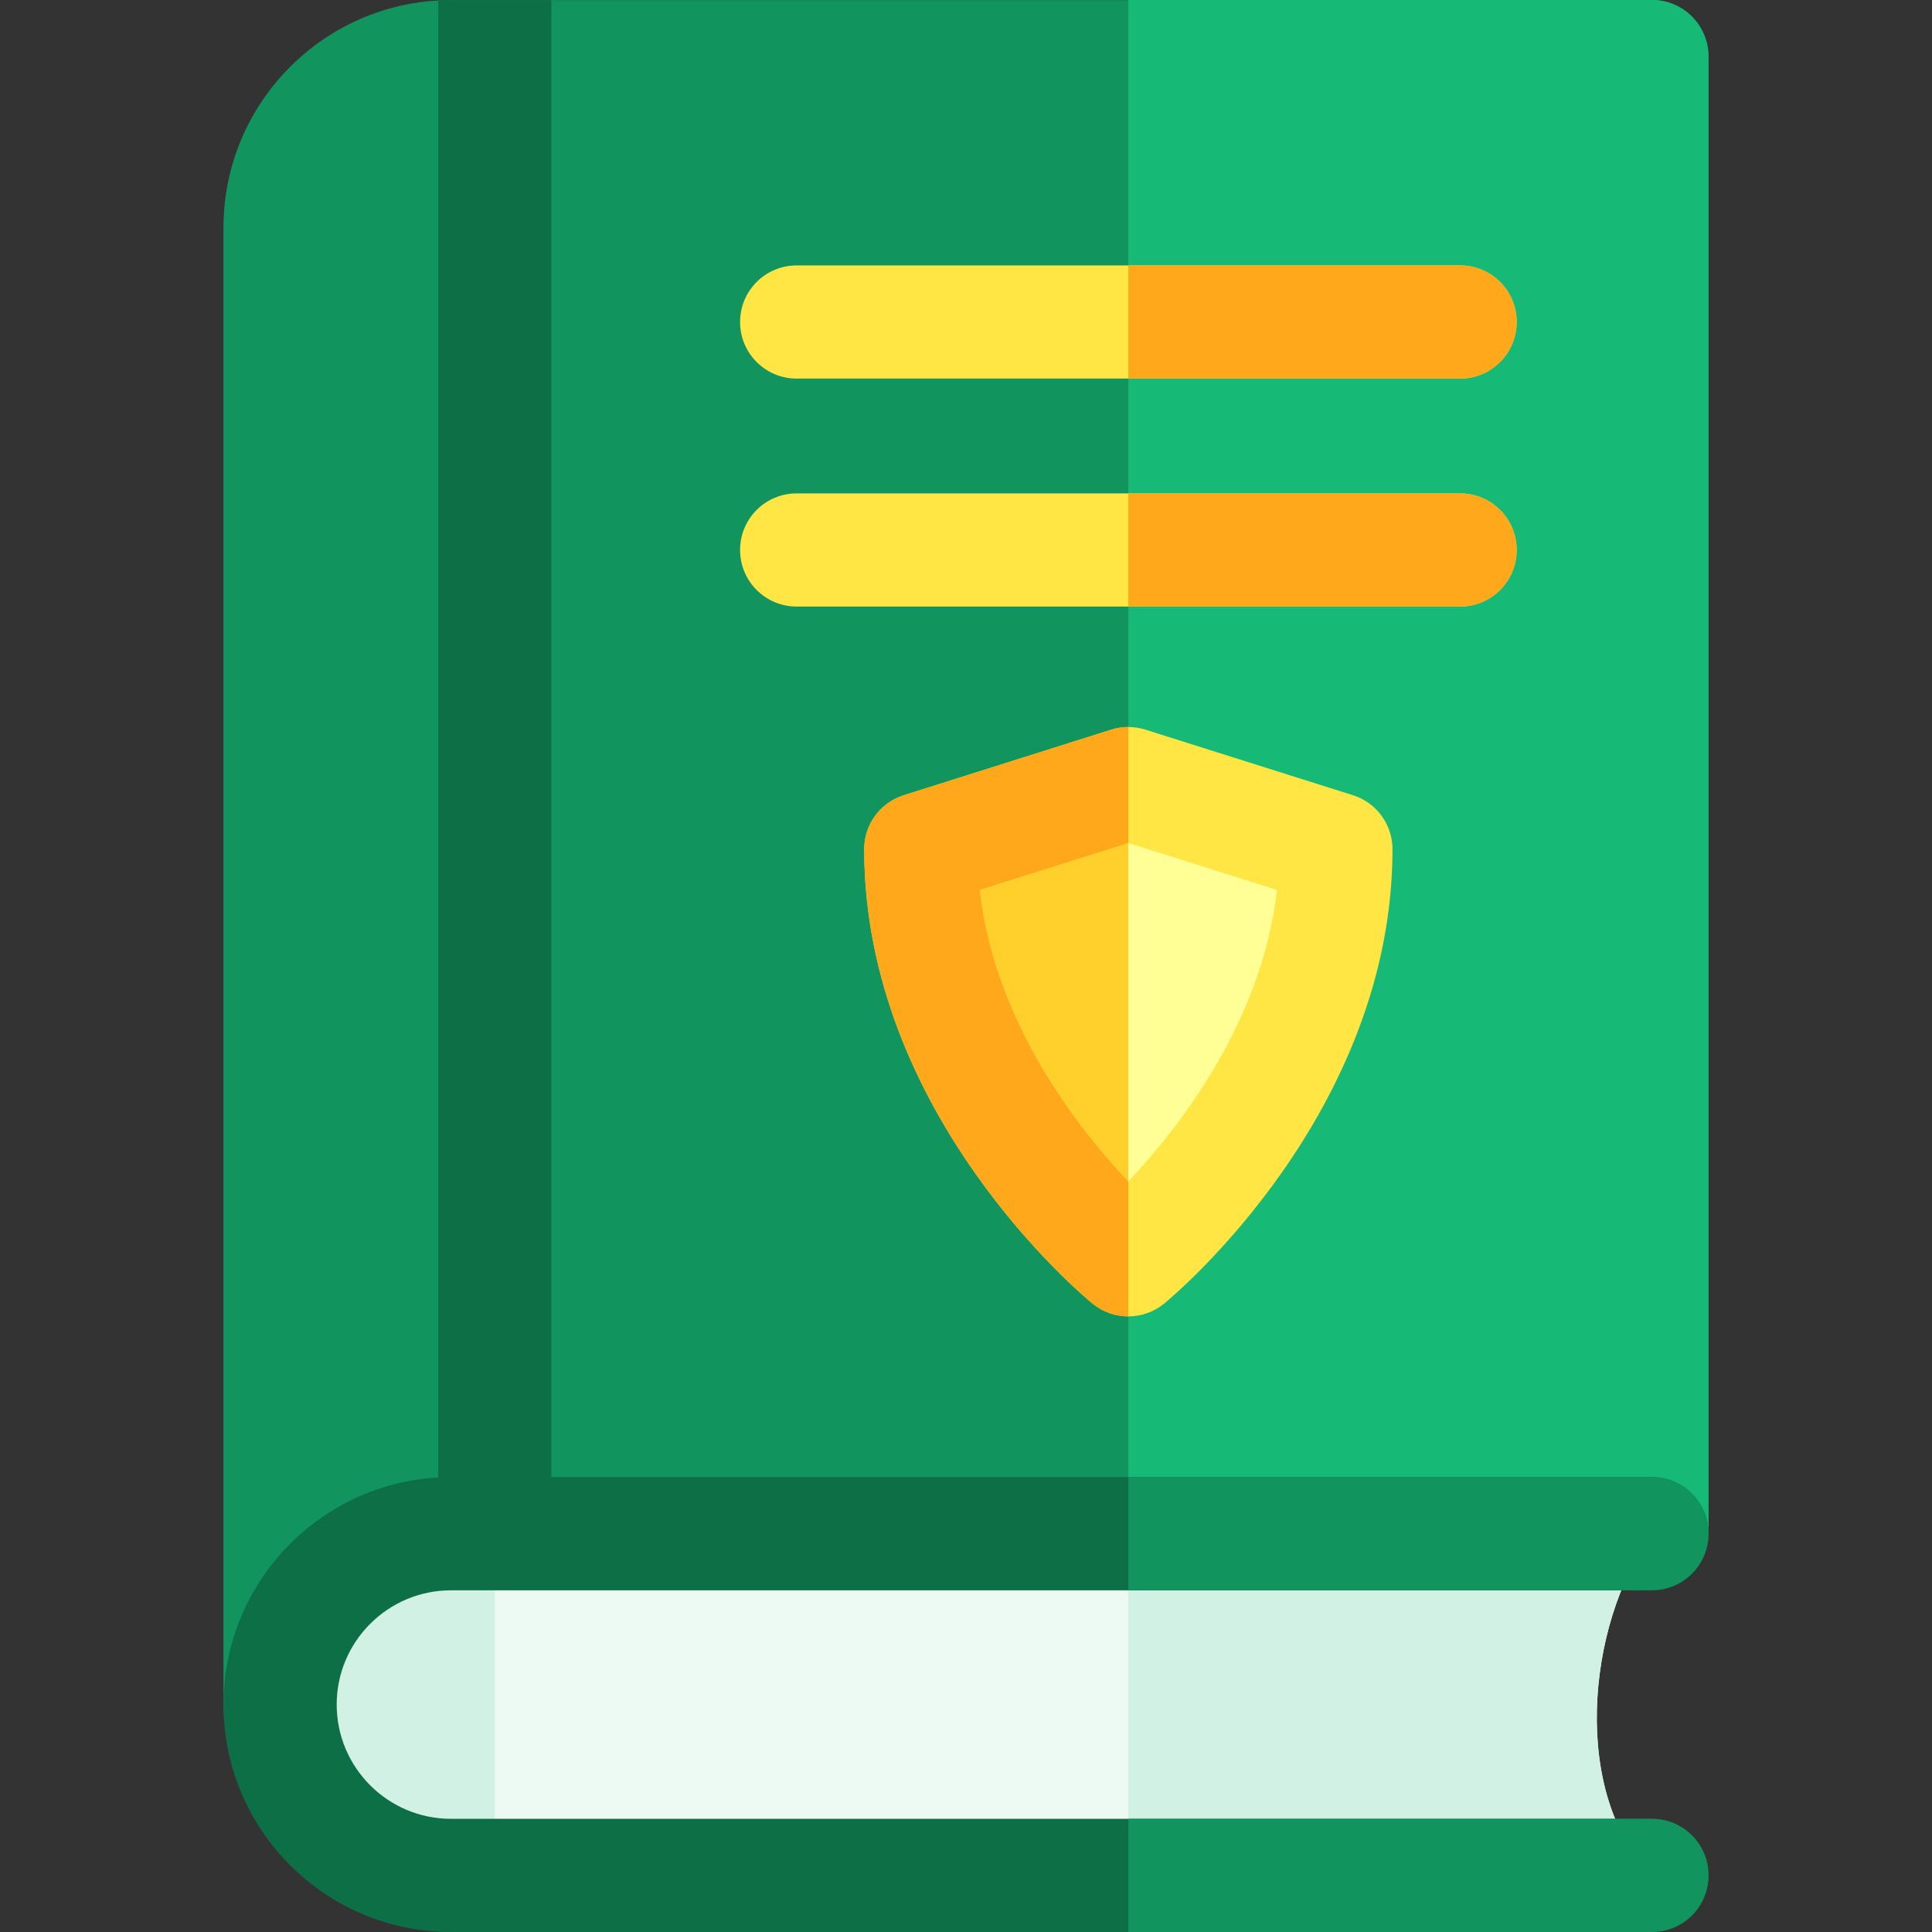 <svg width="48" height="48" viewBox="0 0 48 48" fill="none" xmlns="http://www.w3.org/2000/svg">
<rect x="0" y="0" width="48" height="48" fill="#333333" stroke="none"/>
<g clip-path="url(#clip0_1051_50524)">
<path d="M41.041 0.003H11.203C8.087 0.003 5.552 2.538 5.552 5.654V42.352C5.552 43.128 6.182 43.758 6.959 43.758C7.038 43.758 7.115 43.75 7.191 43.737C7.041 43.303 6.959 42.837 6.959 42.352C6.959 40.007 8.859 38.107 11.204 38.107H42.447V1.409C42.447 0.632 41.818 0.003 41.041 0.003Z" fill="#12945E"/>
<path d="M41.041 -0.003H28.034V38.102H42.448V1.404C42.447 0.627 41.818 -0.003 41.041 -0.003Z" fill="#16B975"/>
<path d="M10.887 0.012V39.531C10.991 39.52 11.096 39.513 11.203 39.513H13.699V0.003H11.203C11.097 0.003 10.992 0.006 10.887 0.012Z" fill="#0D6F46"/>
<path d="M41.041 38.104H11.204C8.859 38.104 6.959 40.005 6.959 42.349C6.959 44.693 8.859 46.594 11.204 46.594H41.041C39.057 44.609 39.381 40.413 41.041 38.104Z" fill="#EDFAF4"/>
<path d="M12.293 38.104H11.204C8.859 38.104 6.959 40.005 6.959 42.349C6.959 44.693 8.859 46.594 11.204 46.594H12.293V38.104Z" fill="#D0F1E3"/>
<path d="M28.034 38.104V46.594H41.041C39.057 44.609 39.381 40.413 41.041 38.104H28.034Z" fill="#D0F1E3"/>
<path d="M41.041 48H11.204C8.087 48 5.552 45.465 5.552 42.349C5.552 39.233 8.087 36.698 11.204 36.698H41.041C41.818 36.698 42.448 37.328 42.448 38.104C42.448 38.881 41.818 39.511 41.041 39.511H11.204C9.638 39.511 8.365 40.784 8.365 42.349C8.365 43.914 9.638 45.188 11.204 45.188H41.041C41.818 45.188 42.448 45.817 42.448 46.594C42.448 47.37 41.818 48 41.041 48Z" fill="#0D6F46"/>
<path d="M42.448 46.594C42.448 45.817 41.818 45.188 41.041 45.188H28.034V48H41.041C41.818 48 42.448 47.37 42.448 46.594Z" fill="#12945E"/>
<path d="M41.041 36.695H28.034V39.508H41.041C41.818 39.508 42.448 38.878 42.448 38.102C42.448 37.325 41.818 36.695 41.041 36.695Z" fill="#12945E"/>
<path d="M36.275 6.594H19.793C19.016 6.594 18.387 7.223 18.387 8C18.387 8.777 19.016 9.406 19.793 9.406H36.275C37.051 9.406 37.681 8.777 37.681 8C37.681 7.223 37.051 6.594 36.275 6.594Z" fill="#FFE645"/>
<path d="M36.275 9.406H28.034V6.594H36.275C37.051 6.594 37.681 7.223 37.681 8C37.681 8.777 37.051 9.406 36.275 9.406Z" fill="#FFA81C"/>
<path d="M36.275 12.258H19.793C19.016 12.258 18.387 12.887 18.387 13.664C18.387 14.441 19.016 15.07 19.793 15.07H36.275C37.051 15.07 37.681 14.441 37.681 13.664C37.681 12.887 37.051 12.258 36.275 12.258Z" fill="#FFE645"/>
<path d="M36.275 15.07H28.034V12.258H36.275C37.051 12.258 37.681 12.887 37.681 13.664C37.681 14.441 37.051 15.07 36.275 15.07Z" fill="#FFA81C"/>
<path d="M28.034 31.298C28.034 31.298 33.19 27.065 33.19 21.098L28.034 19.469L22.878 21.098C22.878 27.086 28.034 31.298 28.034 31.298Z" fill="#FFFF95"/>
<path d="M28.034 31.298C28.034 31.298 22.878 27.086 22.878 21.098L28.034 19.469V31.298Z" fill="#FFCF2C"/>
<path d="M28.034 32.705C28.35 32.705 28.667 32.598 28.926 32.385C29.158 32.195 34.596 27.655 34.596 21.098C34.596 20.485 34.199 19.942 33.614 19.757L28.458 18.128C28.182 18.041 27.886 18.041 27.61 18.128L22.454 19.757C21.869 19.942 21.471 20.485 21.471 21.098C21.471 27.677 26.913 32.198 27.144 32.388C27.403 32.599 27.718 32.705 28.034 32.705ZM31.726 22.11C31.354 25.408 29.258 28.057 28.032 29.352C26.806 28.061 24.712 25.417 24.341 22.111L28.034 20.944L31.726 22.11Z" fill="#FFE645"/>
<path d="M22.454 19.757L27.61 18.128C27.748 18.084 27.891 18.062 28.034 18.062V20.944L24.341 22.11C24.712 25.417 26.806 28.061 28.032 29.352C28.033 29.351 28.033 29.35 28.034 29.35V32.705C27.718 32.705 27.403 32.599 27.144 32.387C26.913 32.198 21.471 27.677 21.471 21.098C21.471 20.485 21.869 19.942 22.454 19.757Z" fill="#FFA81C"/>
</g>
<defs>
<clipPath id="clip0_1051_50524">
<rect width="48" height="48" fill="white"/>
</clipPath>
</defs>
</svg>
